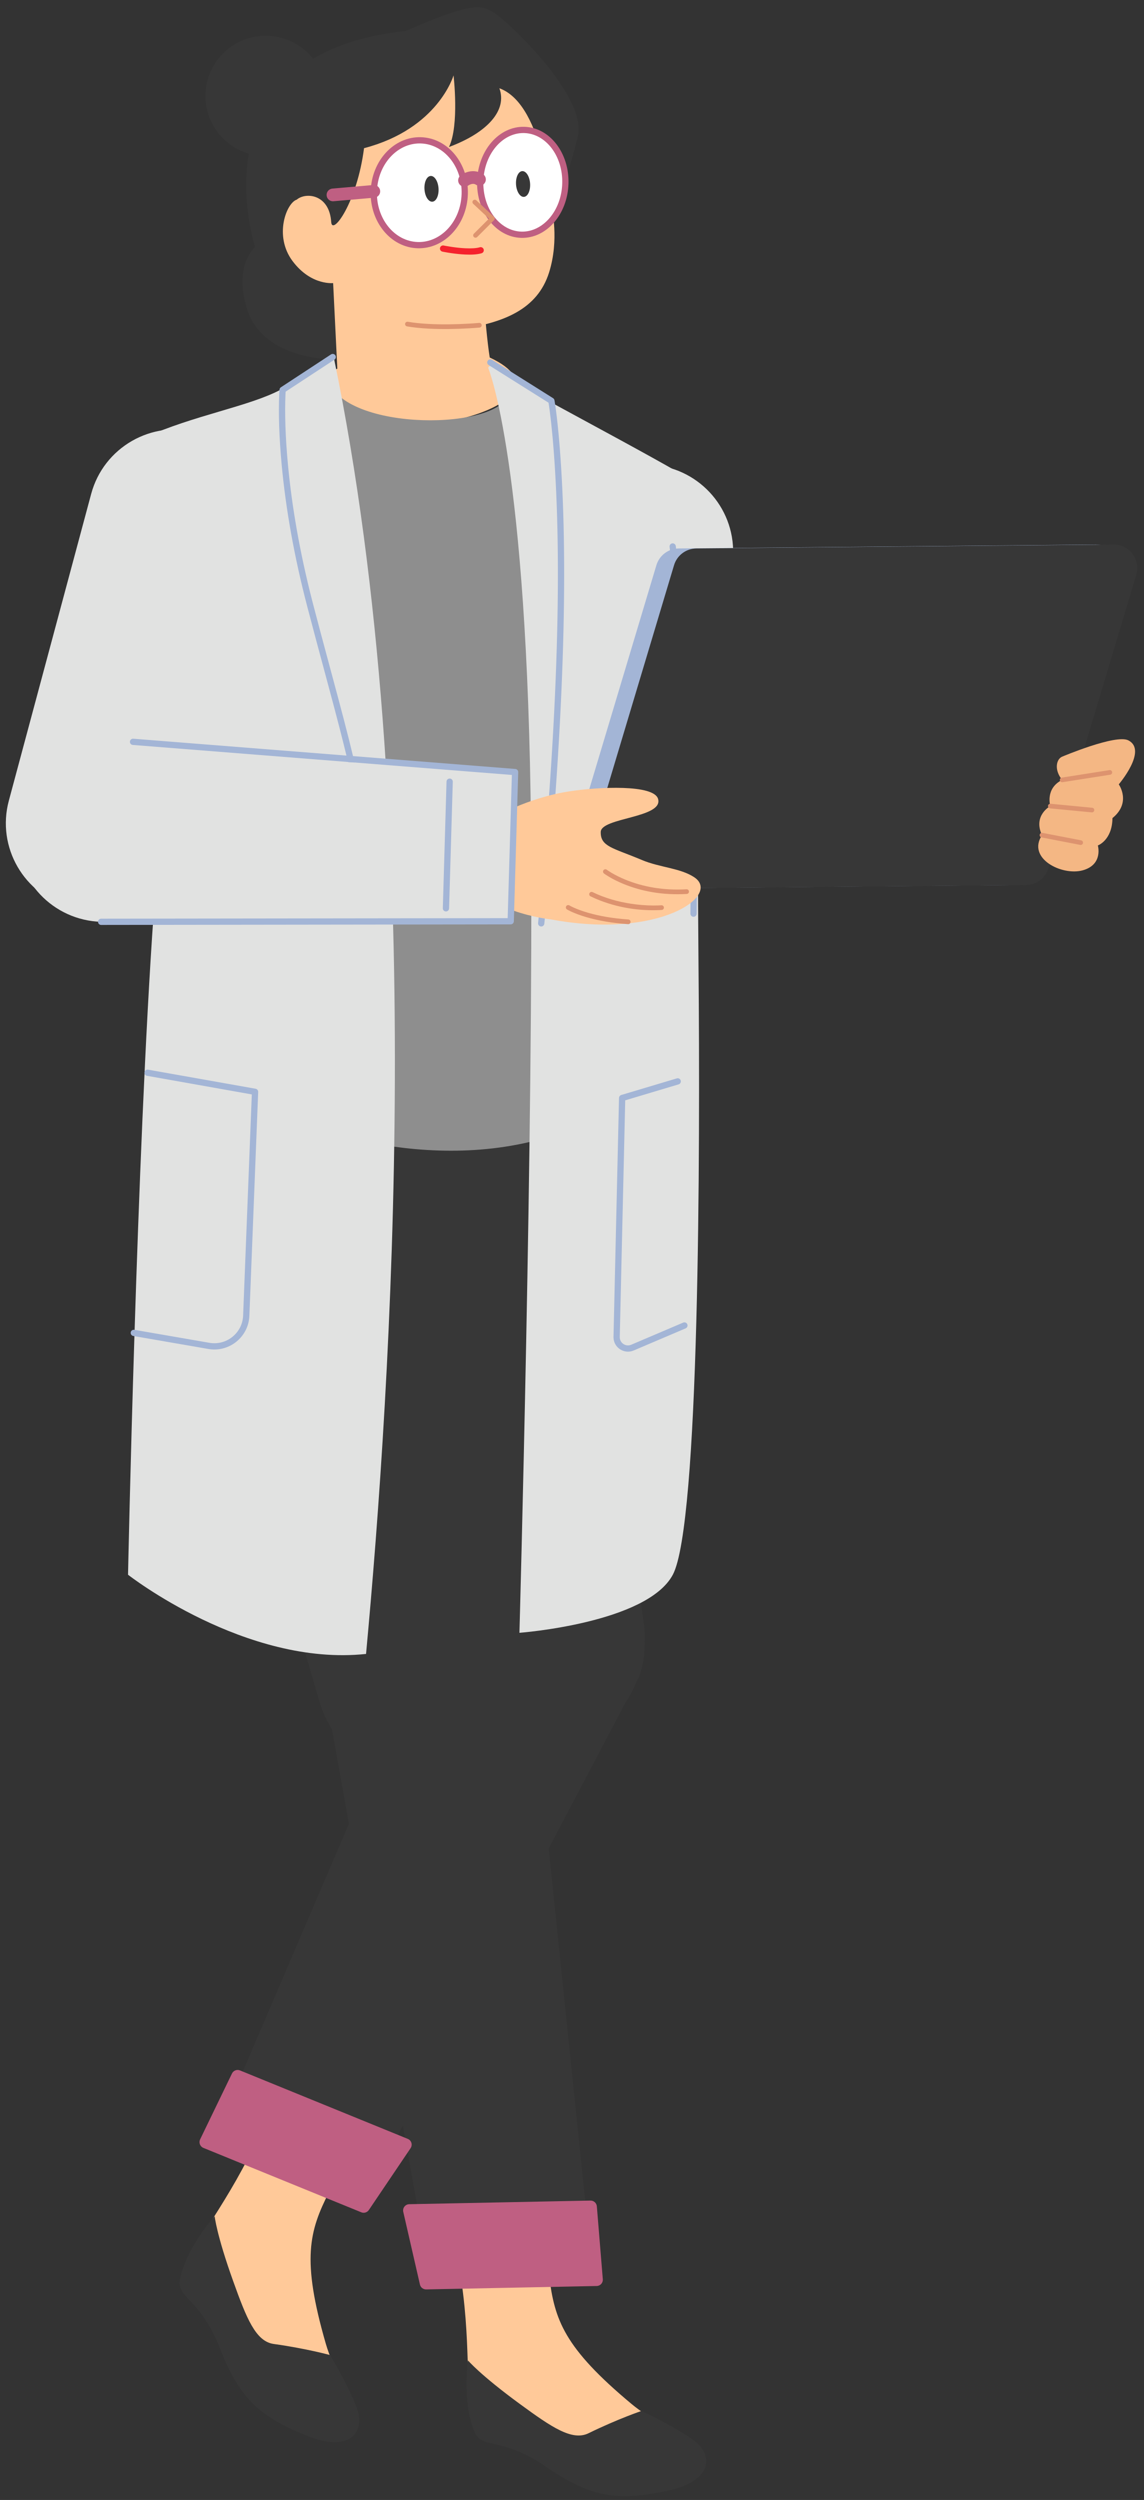 <svg width="135" height="295" viewBox="0 0 135 295" fill="none" xmlns="http://www.w3.org/2000/svg">
<rect x="0" y="0" width="135" height="295" fill="#333333" stroke="none"/>
<g clip-path="url(#clip0_55_5746)">
<path fill-rule="evenodd" clip-rule="evenodd" d="M74.859 107.888C69.174 107.708 64.712 102.961 64.892 97.286L65.924 64.781C66.105 59.106 70.859 54.651 76.544 54.831C82.229 55.011 86.692 59.758 86.511 65.433L85.478 97.938C85.298 103.613 80.543 108.067 74.859 107.888Z" fill="#E1E2E1"/>
<path fill-rule="evenodd" clip-rule="evenodd" d="M56.197 238.309C52.489 238.66 49.89 242.118 50.595 245.768C51.803 252.009 53.536 261.627 54.646 270.644C55.641 278.725 54.713 284.353 56.419 286.381C58.259 288.567 61.811 286.472 64.91 289.245C68.01 292.018 70.25 294.154 78.192 292.057C87.479 289.604 79.068 287.455 74.533 283.676C66.525 277.004 65.447 273.726 64.802 268.571C63.479 258.013 63.156 249.842 63.102 244.503C63.065 240.819 59.87 237.962 56.197 238.309Z" fill="#FFC999"/>
<path fill-rule="evenodd" clip-rule="evenodd" d="M55.221 278.526C55.221 278.526 56.62 280.211 61.359 283.68C65.097 286.416 67.521 288.066 69.448 287.126C72.966 285.408 75.694 284.497 75.694 284.497C75.694 284.497 79.112 286.044 81.712 287.843C84.31 289.642 84.156 292.806 78.662 293.939C73.167 295.07 69.969 294.896 64.528 291.138C59.087 287.379 56.885 289.147 55.961 286.891C54.518 283.364 55.221 278.526 55.221 278.526Z" fill="#373737"/>
<path fill-rule="evenodd" clip-rule="evenodd" d="M37.836 201.248L26.339 162.066C24.065 153.932 29.507 145.666 37.887 144.523C45.141 143.533 51.927 148.309 53.431 155.462L61.881 195.655C61.881 195.655 64.917 206.973 52.896 209.655C41.205 212.264 37.836 201.248 37.836 201.248Z" fill="#373737"/>
<path fill-rule="evenodd" clip-rule="evenodd" d="M37.594 195.208L50.386 266.714C50.691 268.423 52.198 269.656 53.936 269.622L66.212 269.376C68.279 269.335 69.87 267.539 69.657 265.484L62.268 194.161C62.268 194.161 61.468 181.99 48.455 183.358C36.317 184.634 37.594 195.208 37.594 195.208Z" fill="#373737"/>
<path fill-rule="evenodd" clip-rule="evenodd" d="M50.291 270.152L70.415 269.75C70.841 269.741 71.171 269.376 71.136 268.952L70.431 260.347C70.399 259.958 70.07 259.662 69.679 259.67L48.294 260.098C47.825 260.107 47.483 260.543 47.588 260.999L49.556 269.579C49.633 269.92 49.94 270.159 50.291 270.152Z" fill="#BF5F82"/>
<path fill-rule="evenodd" clip-rule="evenodd" d="M48.687 228.732C45.418 226.951 41.324 228.365 39.863 231.784C37.366 237.631 33.411 246.57 29.275 254.663C25.57 261.916 21.646 266.062 21.923 268.695C22.222 271.534 26.341 271.783 27.355 275.813C28.369 279.842 29.028 282.864 36.785 285.562C45.857 288.718 40.092 282.237 38.451 276.573C35.555 266.569 36.498 263.251 38.853 258.618C43.677 249.13 47.989 242.177 50.938 237.722C52.972 234.649 51.926 230.496 48.687 228.732Z" fill="#FFC999"/>
<path fill-rule="evenodd" clip-rule="evenodd" d="M25.332 261.516C25.332 261.516 25.547 263.694 27.531 269.216C29.095 273.573 30.179 276.294 32.303 276.591C36.181 277.133 38.953 277.901 38.953 277.901C38.953 277.901 40.919 281.093 42.064 284.036C43.209 286.98 41.307 289.515 36.119 287.384C30.931 285.252 28.378 283.322 25.976 277.168C23.574 271.013 20.758 271.248 21.257 268.862C22.038 265.133 25.332 261.516 25.332 261.516Z" fill="#373737"/>
<path fill-rule="evenodd" clip-rule="evenodd" d="M76.026 191.98L70.475 151.529C69.22 143.178 60.869 137.856 52.753 140.232C45.727 142.288 41.49 149.416 43.045 156.557L51.792 196.687C51.792 196.687 53.656 208.255 65.725 205.798C77.463 203.408 76.026 191.98 76.026 191.98Z" fill="#373737"/>
<path fill-rule="evenodd" clip-rule="evenodd" d="M75.355 197.965L44.054 257.449C43.306 258.871 41.536 259.523 39.882 258.986L28.205 255.198C26.238 254.56 25.195 252.509 25.947 250.756L52.033 189.862C52.033 189.862 56.042 179.337 68.125 184.331C79.397 188.99 75.355 197.965 75.355 197.965Z" fill="#373737"/>
<path fill-rule="evenodd" clip-rule="evenodd" d="M42.635 261.054L24.002 253.453C23.608 253.292 23.431 252.832 23.616 252.449L27.375 244.674C27.544 244.323 27.958 244.165 28.32 244.311L48.12 252.389C48.555 252.566 48.715 253.096 48.454 253.484L43.527 260.783C43.331 261.073 42.958 261.187 42.635 261.054Z" fill="#BF5F82"/>
<path fill-rule="evenodd" clip-rule="evenodd" d="M58.392 176.272L76.072 159.502C77.577 158.374 78.367 156.532 78.149 154.665L79.622 133.798L29.107 134.596L28.849 156.686C28.833 158.06 29.354 159.38 30.298 160.38C33.194 163.444 40.453 169.536 53.079 176.094C54.793 176.984 56.894 177.488 58.392 176.272Z" fill="#373737"/>
<path d="M78.382 139.926C78.539 139.923 78.668 140.047 78.672 140.203C78.674 140.344 78.574 140.463 78.44 140.487L78.394 140.492L32.632 141.429C32.476 141.433 32.346 141.309 32.343 141.152C32.34 141.012 32.44 140.893 32.575 140.868L32.62 140.864L78.382 139.926Z" fill="#373737"/>
<path d="M52.046 134.234C52.187 134.231 52.305 134.331 52.33 134.465L52.335 134.511L52.463 140.74C52.466 140.896 52.342 141.025 52.185 141.029C52.044 141.032 51.925 140.931 51.901 140.797L51.896 140.752L51.768 134.522C51.765 134.366 51.889 134.237 52.046 134.234Z" fill="#373737"/>
<path fill-rule="evenodd" clip-rule="evenodd" d="M37.338 21.421C37.338 21.421 34.598 6.306 53.803 6.175C64.546 6.821 65.104 24.57 65.104 24.57C65.104 24.57 66.02 28.26 64.793 32.156C63.419 36.52 59.404 38.142 54.052 38.87C44.05 38.971 39.777 33.671 39.777 33.671C39.777 33.671 32.924 34.498 33.108 25.835C33.332 17.797 37.338 21.421 37.338 21.421Z" fill="#FFC999"/>
<path fill-rule="evenodd" clip-rule="evenodd" d="M38.454 10.857C38.712 14.769 35.743 18.15 31.823 18.406C27.903 18.663 24.518 15.7 24.26 11.787C24.002 7.875 26.971 4.494 30.891 4.237C34.809 3.98 38.196 6.943 38.454 10.857Z" fill="#373737"/>
<path fill-rule="evenodd" clip-rule="evenodd" d="M65.047 25.126C65.047 25.126 67.113 20.939 68.196 16.038C69.278 11.136 59.475 2.118 58.181 1.423C56.886 0.729 56.214 -0.006 47.869 3.658C22.558 6.336 30.106 29.152 30.106 29.152C30.106 29.152 27.291 31.481 29.379 37.109C31.777 42.717 39.734 42.397 39.734 42.397L39.42 33.398C39.42 33.398 36.748 33.776 34.523 30.805C32.299 27.835 33.797 23.949 35.02 23.557C36.072 22.656 38.867 22.889 39.086 26.204C39.196 27.874 42.133 23.924 42.959 17.486C51.707 15.199 53.521 8.897 53.521 8.897C53.521 8.897 54.22 14.773 52.984 17.347C57.555 15.644 59.879 12.999 58.928 10.412C64.366 12.393 65.047 25.126 65.047 25.126Z" fill="#373737"/>
<path fill-rule="evenodd" clip-rule="evenodd" d="M39.807 43.502L39.15 30.097L56.666 29.353C56.666 29.353 57.201 38.5 57.791 42.186C69.587 47.69 44.154 54.075 37.738 47.419C35.758 45.364 39.807 43.502 39.807 43.502Z" fill="#FFC999"/>
<path fill-rule="evenodd" clip-rule="evenodd" d="M54.842 22.906C54.737 26.321 52.251 29.016 49.288 28.926C46.327 28.836 44.009 25.994 44.113 22.58C44.218 19.164 46.703 16.468 49.666 16.559C52.629 16.649 54.946 19.49 54.842 22.906Z" fill="white"/>
<path d="M49.678 16.19C46.498 16.093 43.854 18.96 43.743 22.568C43.634 26.176 46.099 29.198 49.277 29.295C52.456 29.392 55.1 26.525 55.211 22.917C55.321 19.309 52.857 16.287 49.678 16.19ZM49.655 16.928C52.401 17.011 54.571 19.672 54.472 22.894C54.373 26.117 52.045 28.641 49.299 28.558C46.554 28.474 44.384 25.813 44.482 22.591C44.579 19.419 46.836 16.924 49.525 16.925L49.655 16.928Z" fill="#BF5F82"/>
<path fill-rule="evenodd" clip-rule="evenodd" d="M66.716 21.669C66.612 25.084 64.279 27.785 61.505 27.7C58.731 27.616 56.568 24.779 56.671 21.363C56.776 17.948 59.109 15.248 61.883 15.332C64.656 15.416 66.821 18.253 66.716 21.669Z" fill="white"/>
<path d="M61.894 14.964C58.897 14.872 56.412 17.748 56.302 21.352C56.192 24.956 58.497 27.977 61.494 28.068C64.49 28.16 66.975 25.284 67.085 21.68C67.196 18.076 64.891 15.055 61.894 14.964ZM61.871 15.701C64.422 15.778 66.446 18.431 66.347 21.657C66.248 24.884 64.067 27.409 61.516 27.331C58.965 27.254 56.942 24.602 57.04 21.375C57.138 18.2 59.251 15.705 61.748 15.699L61.871 15.701Z" fill="#BF5F82"/>
<path d="M55.826 23.655C55.919 23.556 56.068 23.541 56.178 23.612L56.217 23.643L58.291 25.588C58.393 25.683 58.406 25.836 58.33 25.946L58.298 25.985L56.312 27.968C56.203 28.076 56.028 28.076 55.92 27.968C55.823 27.872 55.813 27.723 55.888 27.615L55.92 27.577L57.704 25.796L55.838 24.046C55.739 23.953 55.723 23.805 55.795 23.694L55.826 23.655Z" fill="#DD936F"/>
<path d="M51.924 29.257C51.966 29.058 52.162 28.93 52.361 28.971L52.561 29.01L52.635 29.024C52.855 29.064 53.097 29.103 53.354 29.141C53.889 29.218 54.415 29.274 54.906 29.297C55.626 29.332 56.217 29.296 56.62 29.178C56.816 29.121 57.021 29.233 57.078 29.429C57.135 29.624 57.023 29.829 56.827 29.886C56.328 30.032 55.665 30.073 54.87 30.034C54.353 30.009 53.804 29.951 53.247 29.871C53.114 29.851 52.985 29.831 52.861 29.811L52.357 29.722C52.293 29.71 52.244 29.7 52.211 29.693C52.011 29.652 51.883 29.456 51.924 29.257Z" fill="#F5222D"/>
<path fill-rule="evenodd" clip-rule="evenodd" d="M54.816 21.288C54.816 21.288 55.71 20.605 56.582 21.172L54.816 21.288Z" fill="white"/>
<path d="M54.816 21.288C54.816 21.288 55.71 20.605 56.582 21.172" stroke="#BF5F82" stroke-width="1.5" stroke-linecap="round" stroke-linejoin="round"/>
<path d="M48.126 37.969C48.866 38.096 49.709 38.181 50.634 38.228C52.155 38.306 53.785 38.279 55.357 38.188L55.901 38.154L56.541 38.103C56.694 38.089 56.829 38.201 56.843 38.353C56.858 38.505 56.746 38.64 56.593 38.654L56.342 38.675L55.94 38.705C55.767 38.717 55.584 38.729 55.389 38.74C53.799 38.833 52.15 38.86 50.606 38.781C49.66 38.732 48.796 38.645 48.032 38.514C47.882 38.488 47.78 38.345 47.806 38.195C47.83 38.059 47.948 37.964 48.081 37.965L48.126 37.969Z" fill="#DD936F"/>
<path fill-rule="evenodd" clip-rule="evenodd" d="M51.751 22.228C51.806 23.067 51.479 23.772 51.021 23.802C50.562 23.832 50.145 23.176 50.091 22.337C50.035 21.497 50.362 20.793 50.821 20.763C51.279 20.733 51.696 21.388 51.751 22.228Z" fill="#373737"/>
<path fill-rule="evenodd" clip-rule="evenodd" d="M62.556 21.658C62.61 22.497 62.284 23.203 61.826 23.232C61.367 23.262 60.95 22.607 60.895 21.767C60.84 20.928 61.167 20.223 61.625 20.193C62.084 20.163 62.5 20.818 62.556 21.658Z" fill="#373737"/>
<path d="M44.113 22.579L39.292 23" stroke="#BF5F82" stroke-width="1.5" stroke-linecap="round" stroke-linejoin="round"/>
<path fill-rule="evenodd" clip-rule="evenodd" d="M60.965 45.758L60.13 45.726C60.666 50.742 41.739 51.167 38.912 45.31C38.84 45.161 38.783 45.021 38.737 44.888L36.433 44.798L34.047 132.001C34.047 132.001 50.417 139.293 66.325 133.633C74.333 64.109 60.965 45.758 60.965 45.758Z" fill="#8E8E8E"/>
<path d="M40.788 52.034C40.854 51.892 41.022 51.831 41.164 51.897L41.249 51.935L41.341 51.974C41.49 52.038 41.666 52.109 41.866 52.185C42.44 52.405 43.095 52.624 43.822 52.829C48.265 54.083 52.956 54.218 57.338 52.518C57.628 52.405 57.915 52.285 58.2 52.157C58.342 52.092 58.51 52.156 58.574 52.298C58.639 52.44 58.575 52.608 58.433 52.672C58.139 52.805 57.842 52.929 57.543 53.045C53.029 54.797 48.219 54.657 43.668 53.373C42.924 53.164 42.252 52.939 41.663 52.714L41.427 52.622C41.353 52.592 41.282 52.563 41.216 52.536L40.925 52.41C40.783 52.344 40.722 52.176 40.788 52.034Z" fill="#8E8E8E"/>
<path fill-rule="evenodd" clip-rule="evenodd" d="M57.627 43.449C57.627 43.449 62.272 54.58 62.661 97.916C62.97 132.431 61.297 192.673 61.297 192.673C61.297 192.673 76.344 191.547 79.397 185.819C82.544 179.915 82.63 136.144 82.43 114.071C82.067 73.873 83.396 64.78 80.141 55.784C76.389 53.62 70.451 50.437 64.651 47.278C63.242 46.511 60.793 44.448 59.898 43.954C57.464 42.611 57.627 43.449 57.627 43.449Z" fill="#E1E2E1"/>
<path d="M79.333 64.118C79.536 64.091 79.722 64.233 79.748 64.435L79.822 65.006L79.975 66.268C80.027 66.706 80.081 67.179 80.138 67.684L80.248 68.674C80.503 71.019 80.756 73.608 80.994 76.4C81.884 86.82 82.362 97.529 82.213 107.818C82.21 108.022 82.042 108.185 81.838 108.182C81.634 108.179 81.471 108.011 81.474 107.807C81.617 97.956 81.183 87.714 80.362 77.712L80.258 76.463C80.003 73.478 79.731 70.725 79.458 68.257L79.304 66.895C79.261 66.524 79.22 66.174 79.18 65.846L79.016 64.532C78.989 64.33 79.131 64.145 79.333 64.118Z" fill="#A3B5D6"/>
<path fill-rule="evenodd" clip-rule="evenodd" d="M17.008 51.648C22.942 48.971 29.404 47.972 33.169 45.956C35.579 44.664 37.532 42.898 39.418 42.32C50.636 96.614 46.084 164.1 43.196 195.166C28.978 196.687 15.109 185.82 15.109 185.82C15.109 185.82 16.132 136.054 18.132 107.812C19.794 84.32 15.49 52.333 17.008 51.648Z" fill="#E1E2E1"/>
<path d="M39.06 41.822C39.23 41.71 39.46 41.757 39.572 41.928C39.673 42.082 39.644 42.285 39.509 42.405L39.466 42.438L33.706 46.216L33.692 46.496L33.686 46.618C33.598 48.653 33.66 51.433 33.985 54.879C34.444 59.746 35.357 65.086 36.828 70.829L36.988 71.446C37.259 72.483 37.526 73.496 37.814 74.577L39.9 82.349C40.904 86.115 41.557 88.7 42.133 91.262C43.329 96.58 44.119 101.585 44.725 107.973C44.745 108.175 44.596 108.355 44.393 108.375C44.19 108.394 44.009 108.245 43.99 108.042C43.405 101.884 42.65 97.023 41.522 91.918L41.3 90.929C40.828 88.865 40.295 86.736 39.556 83.937L38.812 81.144L37.296 75.5C36.931 74.133 36.605 72.901 36.273 71.632C34.698 65.615 33.728 60.027 33.249 54.948C32.922 51.468 32.859 48.654 32.948 46.587L32.971 46.135C32.976 46.057 32.98 46.005 32.983 45.977C32.99 45.883 33.034 45.796 33.103 45.734L33.148 45.7L39.06 41.822Z" fill="#A3B5D6"/>
<path d="M57.55 42.569C57.649 42.412 57.846 42.355 58.011 42.428L58.059 42.453L65.264 46.983C65.352 47.038 65.412 47.127 65.431 47.228L65.469 47.457L65.541 47.934C65.555 48.033 65.57 48.138 65.585 48.248L65.608 48.419C65.739 49.414 65.87 50.631 65.993 52.077L66.055 52.835C67.039 65.33 66.726 83.787 64.235 108.995C64.215 109.198 64.034 109.346 63.831 109.326C63.628 109.306 63.479 109.125 63.499 108.922L63.649 107.39C66.048 82.5 66.29 64.345 65.256 52.139L65.204 51.538C65.098 50.365 64.986 49.359 64.875 48.515L64.789 47.898L64.739 47.574L64.73 47.519L57.666 43.078C57.509 42.979 57.452 42.782 57.524 42.617L57.55 42.569Z" fill="#A3B5D6"/>
<path d="M17.478 126.221L30.162 128.473C30.327 128.503 30.45 128.639 30.465 128.802L30.467 128.851L29.428 155.269C29.332 157.724 27.127 159.544 24.709 159.199L24.583 159.179L15.727 157.646C15.526 157.611 15.392 157.42 15.426 157.219C15.458 157.035 15.622 156.907 15.804 156.914L15.854 156.919L24.71 158.452C26.699 158.797 28.54 157.347 28.684 155.353L28.69 155.24L29.715 129.143L17.348 126.947C17.164 126.914 17.036 126.751 17.044 126.569L17.049 126.519C17.082 126.335 17.246 126.208 17.428 126.215L17.478 126.221Z" fill="#A3B5D6"/>
<path d="M79.869 127.25C80.065 127.191 80.271 127.302 80.329 127.497C80.383 127.676 80.294 127.864 80.128 127.939L80.081 127.956L73.78 129.84L73.137 157.767C73.121 158.446 73.79 158.923 74.421 158.706L74.488 158.68L80.621 156.068C80.809 155.988 81.026 156.075 81.106 156.263C81.179 156.434 81.112 156.631 80.956 156.724L80.911 156.747L74.778 159.359C73.661 159.834 72.428 159.029 72.398 157.835V157.75L73.048 129.555C73.051 129.413 73.136 129.288 73.262 129.229L73.311 129.211L79.869 127.25Z" fill="#A3B5D6"/>
<path fill-rule="evenodd" clip-rule="evenodd" d="M118.992 104.438L69.77 104.9C67.898 104.916 66.544 103.12 67.081 101.33L77.458 66.698C77.808 65.533 78.877 64.73 80.095 64.719L129.319 64.257C131.19 64.24 132.543 66.037 132.006 67.827L121.629 102.459C121.28 103.624 120.211 104.426 118.992 104.438Z" fill="#A3B5D6"/>
<path fill-rule="evenodd" clip-rule="evenodd" d="M121.073 104.438L71.85 104.9C69.979 104.916 68.625 103.12 69.161 101.33L79.54 66.698C79.889 65.533 80.957 64.73 82.175 64.719L131.399 64.257C133.27 64.24 134.624 66.037 134.087 67.827L123.709 102.459C123.36 103.624 122.291 104.426 121.073 104.438Z" fill="#373737"/>
<path fill-rule="evenodd" clip-rule="evenodd" d="M125.324 89.295C125.324 89.295 131.667 86.602 133.153 87.362C135.455 88.539 132.023 92.554 132.023 92.554C132.023 92.554 133.549 94.697 131.279 96.534C131.25 99.158 129.554 99.766 129.554 99.766C129.554 99.766 130.215 102.024 127.764 102.701C125.313 103.377 121.152 101.293 122.96 98.548C121.874 96.214 123.945 95.117 123.945 95.117C123.945 95.117 123.303 93.048 125.341 92.028C124.357 90.825 124.665 89.582 125.324 89.295Z" fill="#F4B784"/>
<path d="M130.927 90.874C131.077 90.85 131.217 90.952 131.241 91.102C131.262 91.236 131.181 91.363 131.056 91.404L131.013 91.415L125.384 92.299C125.235 92.322 125.094 92.22 125.071 92.071C125.05 91.937 125.13 91.81 125.256 91.769L125.299 91.758L130.927 90.874Z" fill="#DD936F"/>
<path d="M123.971 94.844L128.884 95.316C129.035 95.33 129.146 95.464 129.131 95.614C129.118 95.75 129.008 95.853 128.877 95.861L128.832 95.861L123.919 95.389C123.768 95.375 123.658 95.241 123.672 95.091C123.685 94.955 123.795 94.852 123.927 94.844L123.971 94.844Z" fill="#DD936F"/>
<path d="M123.011 98.279L127.581 99.161C127.729 99.19 127.827 99.334 127.798 99.482C127.772 99.616 127.653 99.708 127.521 99.704L127.477 99.699L122.907 98.817C122.759 98.788 122.661 98.644 122.69 98.496C122.716 98.362 122.835 98.27 122.967 98.274L123.011 98.279Z" fill="#DD936F"/>
<path fill-rule="evenodd" clip-rule="evenodd" d="M8.324 107.072C2.83 105.602 -0.43 99.965 1.043 94.48L10.759 58.282C12.231 52.798 17.878 49.544 23.372 51.013C28.866 52.483 32.126 58.12 30.654 63.605L20.938 99.802C19.465 105.287 13.819 108.541 8.324 107.072Z" fill="#E1E2E1"/>
<path fill-rule="evenodd" clip-rule="evenodd" d="M65.01 108.49C65.01 108.49 56.435 107.612 55.097 102.717C53.885 98.283 58.169 96.543 58.169 96.543C58.169 96.543 62.153 94.14 67.269 93.367C70.64 92.857 77.149 92.538 77.656 94.269C78.318 96.526 70.931 96.461 70.891 98.171C70.851 99.927 72.377 100.054 75.75 101.481C77.859 102.373 80.288 102.424 81.931 103.52C85.143 105.663 77.763 110.878 65.01 108.49Z" fill="#FFC999"/>
<path d="M71.219 102.682C71.313 102.56 71.487 102.538 71.608 102.631L71.703 102.699L71.74 102.725C71.855 102.803 71.993 102.891 72.153 102.986C72.612 103.26 73.155 103.534 73.778 103.791C75.847 104.643 78.27 105.095 81.01 104.935C81.163 104.926 81.294 105.043 81.303 105.195C81.312 105.348 81.196 105.478 81.043 105.487C78.216 105.653 75.71 105.185 73.567 104.302C72.918 104.035 72.351 103.749 71.869 103.461C71.742 103.386 71.627 103.314 71.525 103.247L71.347 103.126C71.313 103.101 71.287 103.082 71.27 103.069C71.149 102.976 71.126 102.803 71.219 102.682Z" fill="#DD936F"/>
<path d="M69.561 105.401C69.628 105.263 69.794 105.206 69.931 105.273C70.117 105.363 70.305 105.449 70.495 105.531C71.934 106.15 73.474 106.532 75.04 106.72C76.033 106.839 76.921 106.868 77.645 106.843L77.822 106.836C77.933 106.831 78.008 106.826 78.045 106.822C78.198 106.809 78.332 106.921 78.346 107.073C78.36 107.226 78.247 107.36 78.095 107.373L77.916 107.385L77.849 107.389C75.623 107.496 72.901 107.17 70.275 106.039C70.077 105.953 69.882 105.864 69.689 105.77C69.552 105.704 69.494 105.538 69.561 105.401Z" fill="#DD936F"/>
<path d="M66.816 106.931C66.897 106.801 67.068 106.761 67.198 106.842L67.264 106.881C67.358 106.933 67.507 107.009 67.713 107.102C68.163 107.305 68.714 107.508 69.368 107.699C70.708 108.089 72.3 108.371 74.153 108.5C74.306 108.511 74.421 108.643 74.41 108.795C74.4 108.947 74.268 109.062 74.115 109.052C72.222 108.921 70.591 108.631 69.213 108.23C68.534 108.032 67.959 107.82 67.485 107.607L67.307 107.524C67.116 107.433 66.983 107.36 66.905 107.312C66.775 107.231 66.735 107.061 66.816 106.931Z" fill="#DD936F"/>
<path fill-rule="evenodd" clip-rule="evenodd" d="M60.524 91.098L60.008 108.701L11.937 108.775C6.251 108.61 1.777 103.874 1.943 98.199C2.109 92.523 6.853 88.057 12.539 88.223L60.524 91.098Z" fill="#E1E2E1"/>
<path d="M15.73 87.169L60.813 90.738C60.993 90.752 61.134 90.893 61.151 91.068L61.153 91.116L60.637 108.72C60.632 108.903 60.494 109.051 60.318 109.075L60.269 109.078L11.937 109.144C11.733 109.144 11.567 108.979 11.567 108.775C11.567 108.589 11.706 108.434 11.886 108.41L11.936 108.406L59.909 108.341L60.404 91.445L15.672 87.904C15.485 87.89 15.342 87.739 15.332 87.558L15.333 87.508C15.347 87.321 15.498 87.179 15.68 87.168L15.73 87.169Z" fill="#A3B5D6"/>
<path d="M53.073 91.868C53.26 91.873 53.411 92.016 53.43 92.197L53.432 92.247L52.995 107.194C52.989 107.398 52.818 107.558 52.614 107.552C52.427 107.547 52.277 107.404 52.258 107.223L52.256 107.173L52.693 92.225C52.699 92.022 52.869 91.862 53.073 91.868Z" fill="#A3B5D6"/>
</g>
<defs>
<clipPath id="clip0_55_5746">
<rect width="135" height="295" fill="white"/>
</clipPath>
</defs>
</svg>
